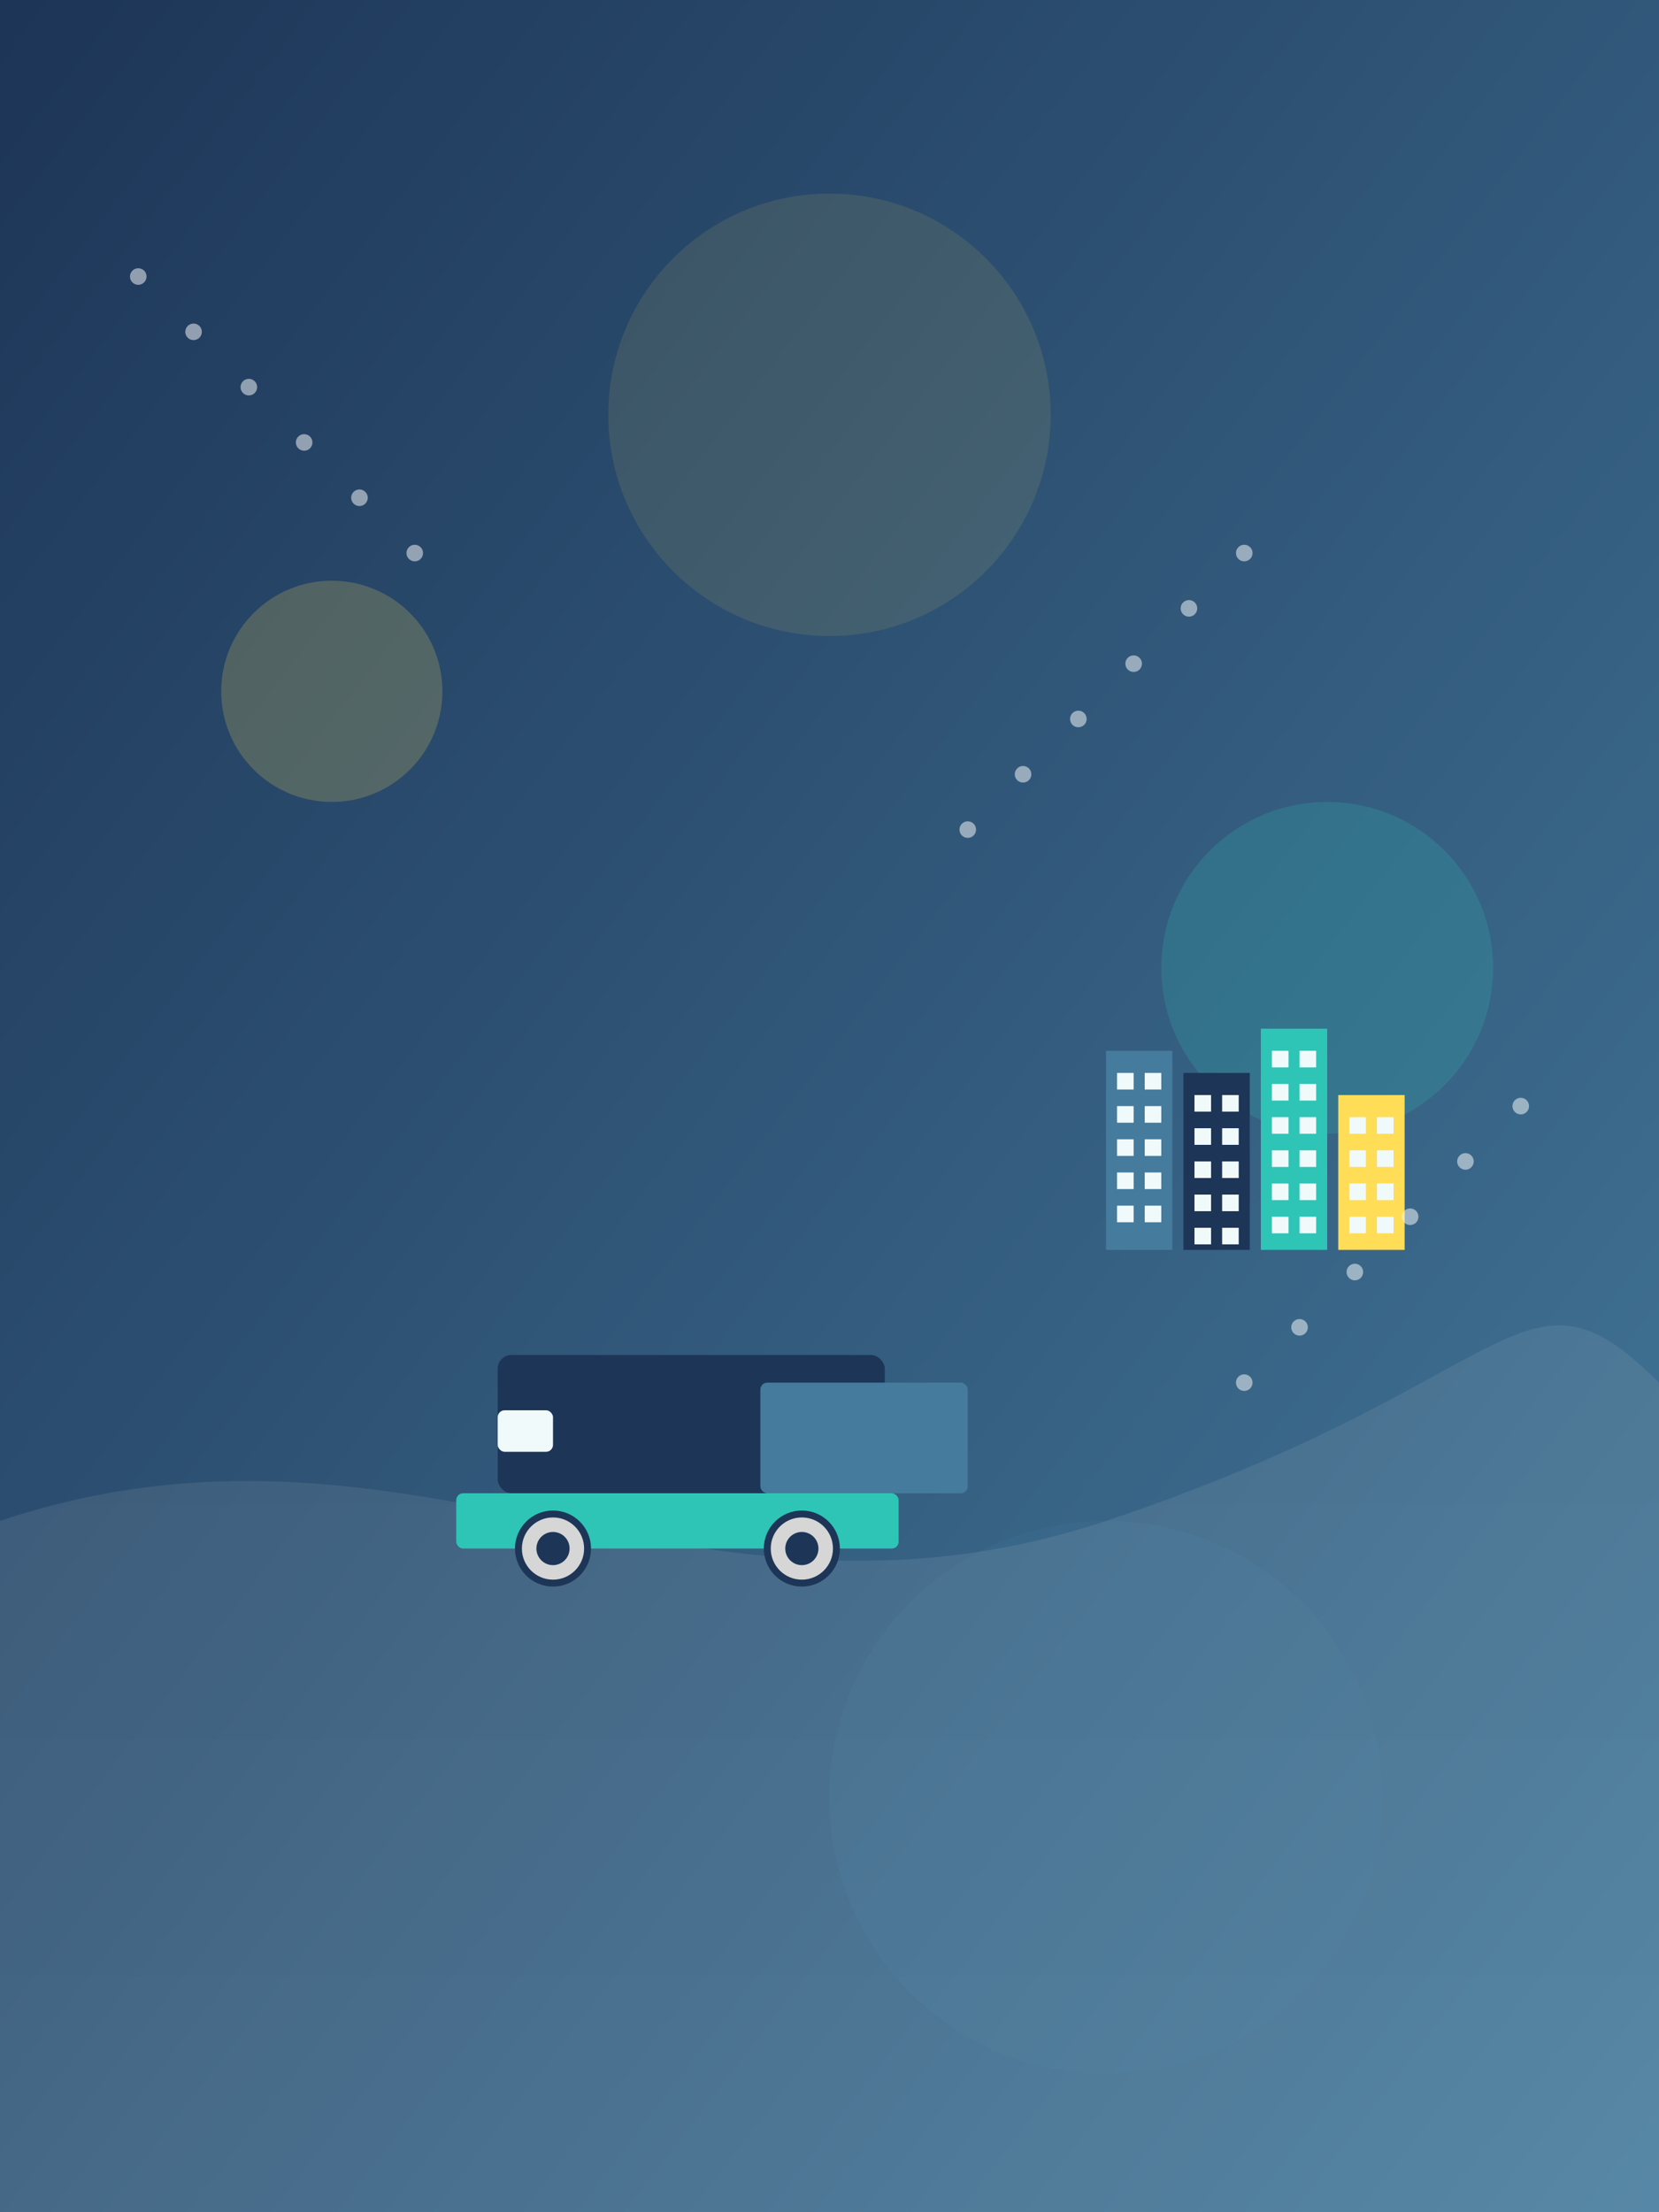 <?xml version="1.0" encoding="UTF-8"?>
<svg width="600" height="800" viewBox="0 0 600 800" xmlns="http://www.w3.org/2000/svg">
  <rect x="0" y="0" width="600" height="800" fill="#808080" stroke="none"/>
  <defs>
    <linearGradient id="bgGradient" x1="0%" y1="0%" x2="100%" y2="100%">
      <stop offset="0%" stop-color="#1D3557" />
      <stop offset="100%" stop-color="#457B9D" />
    </linearGradient>
    <linearGradient id="roadGradient" x1="0%" y1="0%" x2="0%" y2="100%">
      <stop offset="0%" stop-color="#D6D6D6" />
      <stop offset="100%" stop-color="#FFFFFF" />
    </linearGradient>
  </defs>
  
  <!-- Background -->
  <rect width="600" height="800" fill="url(#bgGradient)" />

  <!-- Abstract shapes -->
  <circle cx="120" cy="250" r="40" fill="#FFDD57" opacity="0.2" />
  <circle cx="480" cy="350" r="60" fill="#2EC4B6" opacity="0.2" />
  <circle cx="300" cy="150" r="80" fill="#FFDD57" opacity="0.1" />
  <circle cx="400" cy="650" r="100" fill="#457B9D" opacity="0.2" />

  <!-- Abstract road -->
  <path d="M0,550 C150,500 250,600 400,550 S550,450 600,500 L600,800 L0,800 Z" fill="url(#roadGradient)" opacity="0.1" />

  <!-- Truck -->
  <g transform="translate(150, 450) scale(0.5)">
    <rect x="60" y="80" width="280" height="100" rx="10" fill="#1D3557" />
    <rect x="250" y="100" width="150" height="80" rx="5" fill="#457B9D" />
    <rect x="30" y="180" width="320" height="40" rx="5" fill="#2EC4B6" />
    <circle cx="100" cy="220" r="25" fill="#D6D6D6" stroke="#1D3557" stroke-width="5" />
    <circle cx="100" cy="220" r="12" fill="#1D3557" />
    <circle cx="280" cy="220" r="25" fill="#D6D6D6" stroke="#1D3557" stroke-width="5" />
    <circle cx="280" cy="220" r="12" fill="#1D3557" />
    <rect x="60" y="120" width="40" height="30" rx="5" fill="#F1FAFB" />
  </g>

  <!-- Buildings -->
  <g transform="translate(400, 380) scale(0.4)">
    <rect x="0" y="0" width="60" height="180" fill="#457B9D" />
    <rect x="70" y="20" width="60" height="160" fill="#1D3557" />
    <rect x="140" y="-20" width="60" height="200" fill="#2EC4B6" />
    <rect x="210" y="40" width="60" height="140" fill="#FFDD57" />
    
    <!-- Windows -->
    <g fill="#F1FAFB">
      <rect x="10" y="20" width="15" height="15" />
      <rect x="35" y="20" width="15" height="15" />
      <rect x="10" y="50" width="15" height="15" />
      <rect x="35" y="50" width="15" height="15" />
      <rect x="10" y="80" width="15" height="15" />
      <rect x="35" y="80" width="15" height="15" />
      <rect x="10" y="110" width="15" height="15" />
      <rect x="35" y="110" width="15" height="15" />
      <rect x="10" y="140" width="15" height="15" />
      <rect x="35" y="140" width="15" height="15" />
      
      <rect x="80" y="40" width="15" height="15" />
      <rect x="105" y="40" width="15" height="15" />
      <rect x="80" y="70" width="15" height="15" />
      <rect x="105" y="70" width="15" height="15" />
      <rect x="80" y="100" width="15" height="15" />
      <rect x="105" y="100" width="15" height="15" />
      <rect x="80" y="130" width="15" height="15" />
      <rect x="105" y="130" width="15" height="15" />
      <rect x="80" y="160" width="15" height="15" />
      <rect x="105" y="160" width="15" height="15" />
      
      <rect x="150" y="0" width="15" height="15" />
      <rect x="175" y="0" width="15" height="15" />
      <rect x="150" y="30" width="15" height="15" />
      <rect x="175" y="30" width="15" height="15" />
      <rect x="150" y="60" width="15" height="15" />
      <rect x="175" y="60" width="15" height="15" />
      <rect x="150" y="90" width="15" height="15" />
      <rect x="175" y="90" width="15" height="15" />
      <rect x="150" y="120" width="15" height="15" />
      <rect x="175" y="120" width="15" height="15" />
      <rect x="150" y="150" width="15" height="15" />
      <rect x="175" y="150" width="15" height="15" />
      
      <rect x="220" y="60" width="15" height="15" />
      <rect x="245" y="60" width="15" height="15" />
      <rect x="220" y="90" width="15" height="15" />
      <rect x="245" y="90" width="15" height="15" />
      <rect x="220" y="120" width="15" height="15" />
      <rect x="245" y="120" width="15" height="15" />
      <rect x="220" y="150" width="15" height="15" />
      <rect x="245" y="150" width="15" height="15" />
    </g>
  </g>

  <!-- Dots pattern for data flow -->
  <g fill="#FFFFFF" opacity="0.5">
    <circle cx="50" cy="100" r="3" />
    <circle cx="70" cy="120" r="3" />
    <circle cx="90" cy="140" r="3" />
    <circle cx="110" cy="160" r="3" />
    <circle cx="130" cy="180" r="3" />
    <circle cx="150" cy="200" r="3" />
    
    <circle cx="350" cy="300" r="3" />
    <circle cx="370" cy="280" r="3" />
    <circle cx="390" cy="260" r="3" />
    <circle cx="410" cy="240" r="3" />
    <circle cx="430" cy="220" r="3" />
    <circle cx="450" cy="200" r="3" />
    
    <circle cx="550" cy="400" r="3" />
    <circle cx="530" cy="420" r="3" />
    <circle cx="510" cy="440" r="3" />
    <circle cx="490" cy="460" r="3" />
    <circle cx="470" cy="480" r="3" />
    <circle cx="450" cy="500" r="3" />
  </g>
</svg>